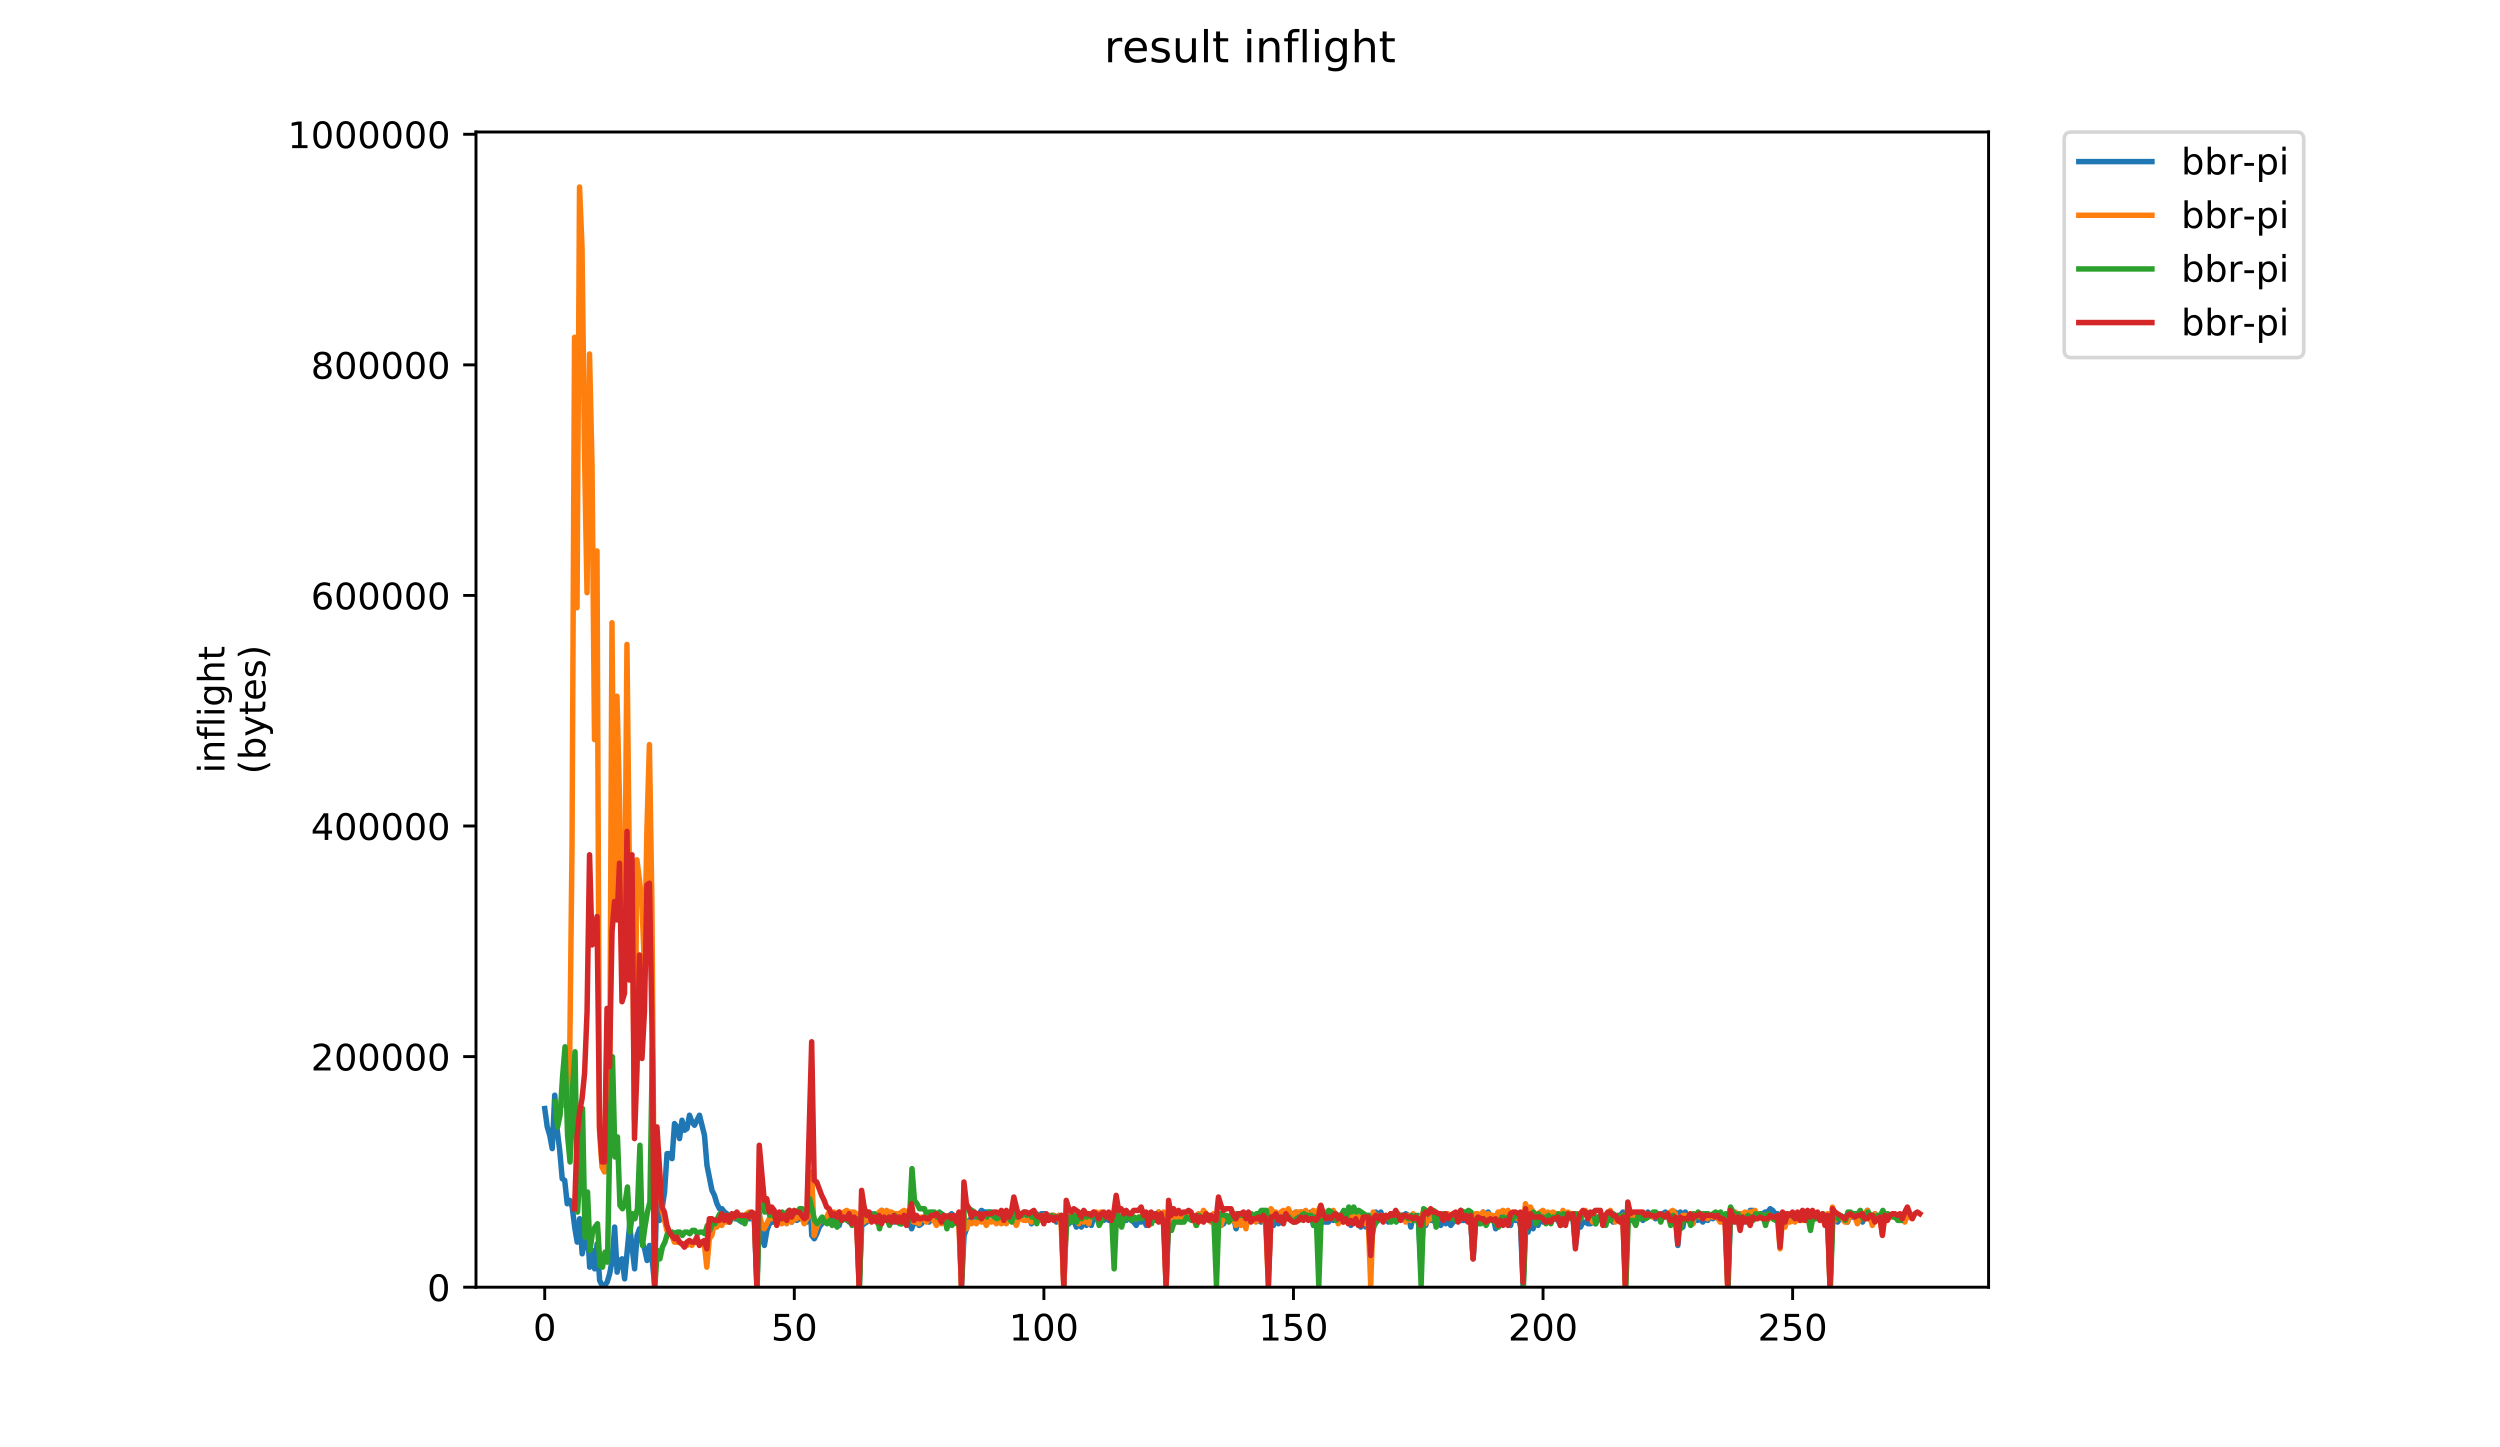 <?xml version="1.0" encoding="utf-8" standalone="no"?>
<!DOCTYPE svg PUBLIC "-//W3C//DTD SVG 1.1//EN"
  "http://www.w3.org/Graphics/SVG/1.1/DTD/svg11.dtd">
<!-- Created with matplotlib (https://matplotlib.org/) -->
<svg height="396pt" version="1.1" viewBox="0 0 684 396" width="684pt" xmlns="http://www.w3.org/2000/svg" xmlns:xlink="http://www.w3.org/1999/xlink">
 <defs>
  <style type="text/css">
*{stroke-linecap:butt;stroke-linejoin:round;}
  </style>
 </defs>
 <g id="figure_1">
  <g id="patch_1">
   <path d="M 0 396 
L 684 396 
L 684 0 
L 0 0 
z
" style="fill:#ffffff;"/>
  </g>
  <g id="axes_1">
   <g id="patch_2">
    <path d="M 130.23 352.174 
L 544.074 352.174 
L 544.074 36.121 
L 130.23 36.121 
z
" style="fill:#ffffff;"/>
   </g>
   <g id="matplotlib.axis_1">
    <g id="xtick_1">
     <g id="line2d_1">
      <defs>
       <path d="M 0 0 
L 0 3.5 
" id="m706a7cd902" style="stroke:#000000;stroke-width:0.8;"/>
      </defs>
      <g>
       <use style="stroke:#000000;stroke-width:0.8;" x="149.036" xlink:href="#m706a7cd902" y="352.174"/>
      </g>
     </g>
     <g id="text_1">
      <!-- 0 -->
      <defs>
       <path d="M 31.781 66.406 
Q 24.172 66.406 20.328 58.906 
Q 16.5 51.422 16.5 36.375 
Q 16.5 21.391 20.328 13.891 
Q 24.172 6.391 31.781 6.391 
Q 39.453 6.391 43.281 13.891 
Q 47.125 21.391 47.125 36.375 
Q 47.125 51.422 43.281 58.906 
Q 39.453 66.406 31.781 66.406 
z
M 31.781 74.219 
Q 44.047 74.219 50.516 64.516 
Q 56.984 54.828 56.984 36.375 
Q 56.984 17.969 50.516 8.266 
Q 44.047 -1.422 31.781 -1.422 
Q 19.531 -1.422 13.062 8.266 
Q 6.594 17.969 6.594 36.375 
Q 6.594 54.828 13.062 64.516 
Q 19.531 74.219 31.781 74.219 
z
" id="DejaVuSans-48"/>
      </defs>
      <g transform="translate(145.855 366.773)scale(0.1 -0.1)">
       <use xlink:href="#DejaVuSans-48"/>
      </g>
     </g>
    </g>
    <g id="xtick_2">
     <g id="line2d_2">
      <g>
       <use style="stroke:#000000;stroke-width:0.8;" x="217.321" xlink:href="#m706a7cd902" y="352.174"/>
      </g>
     </g>
     <g id="text_2">
      <!-- 50 -->
      <defs>
       <path d="M 10.797 72.906 
L 49.516 72.906 
L 49.516 64.594 
L 19.828 64.594 
L 19.828 46.734 
Q 21.969 47.469 24.109 47.828 
Q 26.266 48.188 28.422 48.188 
Q 40.625 48.188 47.75 41.5 
Q 54.891 34.812 54.891 23.391 
Q 54.891 11.625 47.562 5.094 
Q 40.234 -1.422 26.906 -1.422 
Q 22.312 -1.422 17.547 -0.641 
Q 12.797 0.141 7.719 1.703 
L 7.719 11.625 
Q 12.109 9.234 16.797 8.062 
Q 21.484 6.891 26.703 6.891 
Q 35.156 6.891 40.078 11.328 
Q 45.016 15.766 45.016 23.391 
Q 45.016 31 40.078 35.438 
Q 35.156 39.891 26.703 39.891 
Q 22.75 39.891 18.812 39.016 
Q 14.891 38.141 10.797 36.281 
z
" id="DejaVuSans-53"/>
      </defs>
      <g transform="translate(210.959 366.773)scale(0.1 -0.1)">
       <use xlink:href="#DejaVuSans-53"/>
       <use x="63.623" xlink:href="#DejaVuSans-48"/>
      </g>
     </g>
    </g>
    <g id="xtick_3">
     <g id="line2d_3">
      <g>
       <use style="stroke:#000000;stroke-width:0.8;" x="285.607" xlink:href="#m706a7cd902" y="352.174"/>
      </g>
     </g>
     <g id="text_3">
      <!-- 100 -->
      <defs>
       <path d="M 12.406 8.297 
L 28.516 8.297 
L 28.516 63.922 
L 10.984 60.406 
L 10.984 69.391 
L 28.422 72.906 
L 38.281 72.906 
L 38.281 8.297 
L 54.391 8.297 
L 54.391 0 
L 12.406 0 
z
" id="DejaVuSans-49"/>
      </defs>
      <g transform="translate(276.063 366.773)scale(0.1 -0.1)">
       <use xlink:href="#DejaVuSans-49"/>
       <use x="63.623" xlink:href="#DejaVuSans-48"/>
       <use x="127.246" xlink:href="#DejaVuSans-48"/>
      </g>
     </g>
    </g>
    <g id="xtick_4">
     <g id="line2d_4">
      <g>
       <use style="stroke:#000000;stroke-width:0.8;" x="353.892" xlink:href="#m706a7cd902" y="352.174"/>
      </g>
     </g>
     <g id="text_4">
      <!-- 150 -->
      <g transform="translate(344.348 366.773)scale(0.1 -0.1)">
       <use xlink:href="#DejaVuSans-49"/>
       <use x="63.623" xlink:href="#DejaVuSans-53"/>
       <use x="127.246" xlink:href="#DejaVuSans-48"/>
      </g>
     </g>
    </g>
    <g id="xtick_5">
     <g id="line2d_5">
      <g>
       <use style="stroke:#000000;stroke-width:0.8;" x="422.178" xlink:href="#m706a7cd902" y="352.174"/>
      </g>
     </g>
     <g id="text_5">
      <!-- 200 -->
      <defs>
       <path d="M 19.188 8.297 
L 53.609 8.297 
L 53.609 0 
L 7.328 0 
L 7.328 8.297 
Q 12.938 14.109 22.625 23.891 
Q 32.328 33.688 34.812 36.531 
Q 39.547 41.844 41.422 45.531 
Q 43.312 49.219 43.312 52.781 
Q 43.312 58.594 39.234 62.25 
Q 35.156 65.922 28.609 65.922 
Q 23.969 65.922 18.812 64.312 
Q 13.672 62.703 7.812 59.422 
L 7.812 69.391 
Q 13.766 71.781 18.938 73 
Q 24.125 74.219 28.422 74.219 
Q 39.75 74.219 46.484 68.547 
Q 53.219 62.891 53.219 53.422 
Q 53.219 48.922 51.531 44.891 
Q 49.859 40.875 45.406 35.406 
Q 44.188 33.984 37.641 27.219 
Q 31.109 20.453 19.188 8.297 
z
" id="DejaVuSans-50"/>
      </defs>
      <g transform="translate(412.634 366.773)scale(0.1 -0.1)">
       <use xlink:href="#DejaVuSans-50"/>
       <use x="63.623" xlink:href="#DejaVuSans-48"/>
       <use x="127.246" xlink:href="#DejaVuSans-48"/>
      </g>
     </g>
    </g>
    <g id="xtick_6">
     <g id="line2d_6">
      <g>
       <use style="stroke:#000000;stroke-width:0.8;" x="490.463" xlink:href="#m706a7cd902" y="352.174"/>
      </g>
     </g>
     <g id="text_6">
      <!-- 250 -->
      <g transform="translate(480.919 366.773)scale(0.1 -0.1)">
       <use xlink:href="#DejaVuSans-50"/>
       <use x="63.623" xlink:href="#DejaVuSans-53"/>
       <use x="127.246" xlink:href="#DejaVuSans-48"/>
      </g>
     </g>
    </g>
   </g>
   <g id="matplotlib.axis_2">
    <g id="ytick_1">
     <g id="line2d_7">
      <defs>
       <path d="M 0 0 
L -3.5 0 
" id="m1f463865e5" style="stroke:#000000;stroke-width:0.8;"/>
      </defs>
      <g>
       <use style="stroke:#000000;stroke-width:0.8;" x="130.23" xlink:href="#m1f463865e5" y="352.174"/>
      </g>
     </g>
     <g id="text_7">
      <!-- 0 -->
      <g transform="translate(116.868 355.973)scale(0.1 -0.1)">
       <use xlink:href="#DejaVuSans-48"/>
      </g>
     </g>
    </g>
    <g id="ytick_2">
     <g id="line2d_8">
      <g>
       <use style="stroke:#000000;stroke-width:0.8;" x="130.23" xlink:href="#m1f463865e5" y="289.086"/>
      </g>
     </g>
     <g id="text_8">
      <!-- 200000 -->
      <g transform="translate(85.055 292.885)scale(0.1 -0.1)">
       <use xlink:href="#DejaVuSans-50"/>
       <use x="63.623" xlink:href="#DejaVuSans-48"/>
       <use x="127.246" xlink:href="#DejaVuSans-48"/>
       <use x="190.869" xlink:href="#DejaVuSans-48"/>
       <use x="254.492" xlink:href="#DejaVuSans-48"/>
       <use x="318.115" xlink:href="#DejaVuSans-48"/>
      </g>
     </g>
    </g>
    <g id="ytick_3">
     <g id="line2d_9">
      <g>
       <use style="stroke:#000000;stroke-width:0.8;" x="130.23" xlink:href="#m1f463865e5" y="225.998"/>
      </g>
     </g>
     <g id="text_9">
      <!-- 400000 -->
      <defs>
       <path d="M 37.797 64.312 
L 12.891 25.391 
L 37.797 25.391 
z
M 35.203 72.906 
L 47.609 72.906 
L 47.609 25.391 
L 58.016 25.391 
L 58.016 17.188 
L 47.609 17.188 
L 47.609 0 
L 37.797 0 
L 37.797 17.188 
L 4.891 17.188 
L 4.891 26.703 
z
" id="DejaVuSans-52"/>
      </defs>
      <g transform="translate(85.055 229.797)scale(0.1 -0.1)">
       <use xlink:href="#DejaVuSans-52"/>
       <use x="63.623" xlink:href="#DejaVuSans-48"/>
       <use x="127.246" xlink:href="#DejaVuSans-48"/>
       <use x="190.869" xlink:href="#DejaVuSans-48"/>
       <use x="254.492" xlink:href="#DejaVuSans-48"/>
       <use x="318.115" xlink:href="#DejaVuSans-48"/>
      </g>
     </g>
    </g>
    <g id="ytick_4">
     <g id="line2d_10">
      <g>
       <use style="stroke:#000000;stroke-width:0.8;" x="130.23" xlink:href="#m1f463865e5" y="162.91"/>
      </g>
     </g>
     <g id="text_10">
      <!-- 600000 -->
      <defs>
       <path d="M 33.016 40.375 
Q 26.375 40.375 22.484 35.828 
Q 18.609 31.297 18.609 23.391 
Q 18.609 15.531 22.484 10.953 
Q 26.375 6.391 33.016 6.391 
Q 39.656 6.391 43.531 10.953 
Q 47.406 15.531 47.406 23.391 
Q 47.406 31.297 43.531 35.828 
Q 39.656 40.375 33.016 40.375 
z
M 52.594 71.297 
L 52.594 62.312 
Q 48.875 64.062 45.094 64.984 
Q 41.312 65.922 37.594 65.922 
Q 27.828 65.922 22.672 59.328 
Q 17.531 52.734 16.797 39.406 
Q 19.672 43.656 24.016 45.922 
Q 28.375 48.188 33.594 48.188 
Q 44.578 48.188 50.953 41.516 
Q 57.328 34.859 57.328 23.391 
Q 57.328 12.156 50.688 5.359 
Q 44.047 -1.422 33.016 -1.422 
Q 20.359 -1.422 13.672 8.266 
Q 6.984 17.969 6.984 36.375 
Q 6.984 53.656 15.188 63.938 
Q 23.391 74.219 37.203 74.219 
Q 40.922 74.219 44.703 73.484 
Q 48.484 72.75 52.594 71.297 
z
" id="DejaVuSans-54"/>
      </defs>
      <g transform="translate(85.055 166.709)scale(0.1 -0.1)">
       <use xlink:href="#DejaVuSans-54"/>
       <use x="63.623" xlink:href="#DejaVuSans-48"/>
       <use x="127.246" xlink:href="#DejaVuSans-48"/>
       <use x="190.869" xlink:href="#DejaVuSans-48"/>
       <use x="254.492" xlink:href="#DejaVuSans-48"/>
       <use x="318.115" xlink:href="#DejaVuSans-48"/>
      </g>
     </g>
    </g>
    <g id="ytick_5">
     <g id="line2d_11">
      <g>
       <use style="stroke:#000000;stroke-width:0.8;" x="130.23" xlink:href="#m1f463865e5" y="99.822"/>
      </g>
     </g>
     <g id="text_11">
      <!-- 800000 -->
      <defs>
       <path d="M 31.781 34.625 
Q 24.75 34.625 20.719 30.859 
Q 16.703 27.094 16.703 20.516 
Q 16.703 13.922 20.719 10.156 
Q 24.75 6.391 31.781 6.391 
Q 38.812 6.391 42.859 10.172 
Q 46.922 13.969 46.922 20.516 
Q 46.922 27.094 42.891 30.859 
Q 38.875 34.625 31.781 34.625 
z
M 21.922 38.812 
Q 15.578 40.375 12.031 44.719 
Q 8.5 49.078 8.5 55.328 
Q 8.5 64.062 14.719 69.141 
Q 20.953 74.219 31.781 74.219 
Q 42.672 74.219 48.875 69.141 
Q 55.078 64.062 55.078 55.328 
Q 55.078 49.078 51.531 44.719 
Q 48 40.375 41.703 38.812 
Q 48.828 37.156 52.797 32.312 
Q 56.781 27.484 56.781 20.516 
Q 56.781 9.906 50.312 4.234 
Q 43.844 -1.422 31.781 -1.422 
Q 19.734 -1.422 13.25 4.234 
Q 6.781 9.906 6.781 20.516 
Q 6.781 27.484 10.781 32.312 
Q 14.797 37.156 21.922 38.812 
z
M 18.312 54.391 
Q 18.312 48.734 21.844 45.562 
Q 25.391 42.391 31.781 42.391 
Q 38.141 42.391 41.719 45.562 
Q 45.312 48.734 45.312 54.391 
Q 45.312 60.062 41.719 63.234 
Q 38.141 66.406 31.781 66.406 
Q 25.391 66.406 21.844 63.234 
Q 18.312 60.062 18.312 54.391 
z
" id="DejaVuSans-56"/>
      </defs>
      <g transform="translate(85.055 103.621)scale(0.1 -0.1)">
       <use xlink:href="#DejaVuSans-56"/>
       <use x="63.623" xlink:href="#DejaVuSans-48"/>
       <use x="127.246" xlink:href="#DejaVuSans-48"/>
       <use x="190.869" xlink:href="#DejaVuSans-48"/>
       <use x="254.492" xlink:href="#DejaVuSans-48"/>
       <use x="318.115" xlink:href="#DejaVuSans-48"/>
      </g>
     </g>
    </g>
    <g id="ytick_6">
     <g id="line2d_12">
      <g>
       <use style="stroke:#000000;stroke-width:0.8;" x="130.23" xlink:href="#m1f463865e5" y="36.734"/>
      </g>
     </g>
     <g id="text_12">
      <!-- 1000000 -->
      <g transform="translate(78.693 40.533)scale(0.1 -0.1)">
       <use xlink:href="#DejaVuSans-49"/>
       <use x="63.623" xlink:href="#DejaVuSans-48"/>
       <use x="127.246" xlink:href="#DejaVuSans-48"/>
       <use x="190.869" xlink:href="#DejaVuSans-48"/>
       <use x="254.492" xlink:href="#DejaVuSans-48"/>
       <use x="318.115" xlink:href="#DejaVuSans-48"/>
       <use x="381.738" xlink:href="#DejaVuSans-48"/>
      </g>
     </g>
    </g>
    <g id="text_13">
     <!-- inflight -->
     <defs>
      <path d="M 9.422 54.688 
L 18.406 54.688 
L 18.406 0 
L 9.422 0 
z
M 9.422 75.984 
L 18.406 75.984 
L 18.406 64.594 
L 9.422 64.594 
z
" id="DejaVuSans-105"/>
      <path d="M 54.891 33.016 
L 54.891 0 
L 45.906 0 
L 45.906 32.719 
Q 45.906 40.484 42.875 44.328 
Q 39.844 48.188 33.797 48.188 
Q 26.516 48.188 22.312 43.547 
Q 18.109 38.922 18.109 30.906 
L 18.109 0 
L 9.078 0 
L 9.078 54.688 
L 18.109 54.688 
L 18.109 46.188 
Q 21.344 51.125 25.703 53.562 
Q 30.078 56 35.797 56 
Q 45.219 56 50.047 50.172 
Q 54.891 44.344 54.891 33.016 
z
" id="DejaVuSans-110"/>
      <path d="M 37.109 75.984 
L 37.109 68.5 
L 28.516 68.5 
Q 23.688 68.5 21.797 66.547 
Q 19.922 64.594 19.922 59.516 
L 19.922 54.688 
L 34.719 54.688 
L 34.719 47.703 
L 19.922 47.703 
L 19.922 0 
L 10.891 0 
L 10.891 47.703 
L 2.297 47.703 
L 2.297 54.688 
L 10.891 54.688 
L 10.891 58.5 
Q 10.891 67.625 15.141 71.797 
Q 19.391 75.984 28.609 75.984 
z
" id="DejaVuSans-102"/>
      <path d="M 9.422 75.984 
L 18.406 75.984 
L 18.406 0 
L 9.422 0 
z
" id="DejaVuSans-108"/>
      <path d="M 45.406 27.984 
Q 45.406 37.75 41.375 43.109 
Q 37.359 48.484 30.078 48.484 
Q 22.859 48.484 18.828 43.109 
Q 14.797 37.75 14.797 27.984 
Q 14.797 18.266 18.828 12.891 
Q 22.859 7.516 30.078 7.516 
Q 37.359 7.516 41.375 12.891 
Q 45.406 18.266 45.406 27.984 
z
M 54.391 6.781 
Q 54.391 -7.172 48.188 -13.984 
Q 42 -20.797 29.203 -20.797 
Q 24.469 -20.797 20.266 -20.094 
Q 16.062 -19.391 12.109 -17.922 
L 12.109 -9.188 
Q 16.062 -11.328 19.922 -12.344 
Q 23.781 -13.375 27.781 -13.375 
Q 36.625 -13.375 41.016 -8.766 
Q 45.406 -4.156 45.406 5.172 
L 45.406 9.625 
Q 42.625 4.781 38.281 2.391 
Q 33.938 0 27.875 0 
Q 17.828 0 11.672 7.656 
Q 5.516 15.328 5.516 27.984 
Q 5.516 40.672 11.672 48.328 
Q 17.828 56 27.875 56 
Q 33.938 56 38.281 53.609 
Q 42.625 51.219 45.406 46.391 
L 45.406 54.688 
L 54.391 54.688 
z
" id="DejaVuSans-103"/>
      <path d="M 54.891 33.016 
L 54.891 0 
L 45.906 0 
L 45.906 32.719 
Q 45.906 40.484 42.875 44.328 
Q 39.844 48.188 33.797 48.188 
Q 26.516 48.188 22.312 43.547 
Q 18.109 38.922 18.109 30.906 
L 18.109 0 
L 9.078 0 
L 9.078 75.984 
L 18.109 75.984 
L 18.109 46.188 
Q 21.344 51.125 25.703 53.562 
Q 30.078 56 35.797 56 
Q 45.219 56 50.047 50.172 
Q 54.891 44.344 54.891 33.016 
z
" id="DejaVuSans-104"/>
      <path d="M 18.312 70.219 
L 18.312 54.688 
L 36.812 54.688 
L 36.812 47.703 
L 18.312 47.703 
L 18.312 18.016 
Q 18.312 11.328 20.141 9.422 
Q 21.969 7.516 27.594 7.516 
L 36.812 7.516 
L 36.812 0 
L 27.594 0 
Q 17.188 0 13.234 3.875 
Q 9.281 7.766 9.281 18.016 
L 9.281 47.703 
L 2.688 47.703 
L 2.688 54.688 
L 9.281 54.688 
L 9.281 70.219 
z
" id="DejaVuSans-116"/>
     </defs>
     <g transform="translate(61.415 211.547)rotate(-90)scale(0.1 -0.1)">
      <use xlink:href="#DejaVuSans-105"/>
      <use x="27.783" xlink:href="#DejaVuSans-110"/>
      <use x="91.162" xlink:href="#DejaVuSans-102"/>
      <use x="126.367" xlink:href="#DejaVuSans-108"/>
      <use x="154.15" xlink:href="#DejaVuSans-105"/>
      <use x="181.934" xlink:href="#DejaVuSans-103"/>
      <use x="245.41" xlink:href="#DejaVuSans-104"/>
      <use x="308.789" xlink:href="#DejaVuSans-116"/>
     </g>
     <!-- (bytes) -->
     <defs>
      <path d="M 31 75.875 
Q 24.469 64.656 21.281 53.656 
Q 18.109 42.672 18.109 31.391 
Q 18.109 20.125 21.312 9.062 
Q 24.516 -2 31 -13.188 
L 23.188 -13.188 
Q 15.875 -1.703 12.234 9.375 
Q 8.594 20.453 8.594 31.391 
Q 8.594 42.281 12.203 53.312 
Q 15.828 64.359 23.188 75.875 
z
" id="DejaVuSans-40"/>
      <path d="M 48.688 27.297 
Q 48.688 37.203 44.609 42.844 
Q 40.531 48.484 33.406 48.484 
Q 26.266 48.484 22.188 42.844 
Q 18.109 37.203 18.109 27.297 
Q 18.109 17.391 22.188 11.75 
Q 26.266 6.109 33.406 6.109 
Q 40.531 6.109 44.609 11.75 
Q 48.688 17.391 48.688 27.297 
z
M 18.109 46.391 
Q 20.953 51.266 25.266 53.625 
Q 29.594 56 35.594 56 
Q 45.562 56 51.781 48.094 
Q 58.016 40.188 58.016 27.297 
Q 58.016 14.406 51.781 6.484 
Q 45.562 -1.422 35.594 -1.422 
Q 29.594 -1.422 25.266 0.953 
Q 20.953 3.328 18.109 8.203 
L 18.109 0 
L 9.078 0 
L 9.078 75.984 
L 18.109 75.984 
z
" id="DejaVuSans-98"/>
      <path d="M 32.172 -5.078 
Q 28.375 -14.844 24.75 -17.812 
Q 21.141 -20.797 15.094 -20.797 
L 7.906 -20.797 
L 7.906 -13.281 
L 13.188 -13.281 
Q 16.891 -13.281 18.938 -11.516 
Q 21 -9.766 23.484 -3.219 
L 25.094 0.875 
L 2.984 54.688 
L 12.5 54.688 
L 29.594 11.922 
L 46.688 54.688 
L 56.203 54.688 
z
" id="DejaVuSans-121"/>
      <path d="M 56.203 29.594 
L 56.203 25.203 
L 14.891 25.203 
Q 15.484 15.922 20.484 11.062 
Q 25.484 6.203 34.422 6.203 
Q 39.594 6.203 44.453 7.469 
Q 49.312 8.734 54.109 11.281 
L 54.109 2.781 
Q 49.266 0.734 44.188 -0.344 
Q 39.109 -1.422 33.891 -1.422 
Q 20.797 -1.422 13.156 6.188 
Q 5.516 13.812 5.516 26.812 
Q 5.516 40.234 12.766 48.109 
Q 20.016 56 32.328 56 
Q 43.359 56 49.781 48.891 
Q 56.203 41.797 56.203 29.594 
z
M 47.219 32.234 
Q 47.125 39.594 43.094 43.984 
Q 39.062 48.391 32.422 48.391 
Q 24.906 48.391 20.391 44.141 
Q 15.875 39.891 15.188 32.172 
z
" id="DejaVuSans-101"/>
      <path d="M 44.281 53.078 
L 44.281 44.578 
Q 40.484 46.531 36.375 47.5 
Q 32.281 48.484 27.875 48.484 
Q 21.188 48.484 17.844 46.438 
Q 14.5 44.391 14.5 40.281 
Q 14.5 37.156 16.891 35.375 
Q 19.281 33.594 26.516 31.984 
L 29.594 31.297 
Q 39.156 29.25 43.188 25.516 
Q 47.219 21.781 47.219 15.094 
Q 47.219 7.469 41.188 3.016 
Q 35.156 -1.422 24.609 -1.422 
Q 20.219 -1.422 15.453 -0.562 
Q 10.688 0.297 5.422 2 
L 5.422 11.281 
Q 10.406 8.688 15.234 7.391 
Q 20.062 6.109 24.812 6.109 
Q 31.156 6.109 34.562 8.281 
Q 37.984 10.453 37.984 14.406 
Q 37.984 18.062 35.516 20.016 
Q 33.062 21.969 24.703 23.781 
L 21.578 24.516 
Q 13.234 26.266 9.516 29.906 
Q 5.812 33.547 5.812 39.891 
Q 5.812 47.609 11.281 51.797 
Q 16.75 56 26.812 56 
Q 31.781 56 36.172 55.266 
Q 40.578 54.547 44.281 53.078 
z
" id="DejaVuSans-115"/>
      <path d="M 8.016 75.875 
L 15.828 75.875 
Q 23.141 64.359 26.781 53.312 
Q 30.422 42.281 30.422 31.391 
Q 30.422 20.453 26.781 9.375 
Q 23.141 -1.703 15.828 -13.188 
L 8.016 -13.188 
Q 14.5 -2 17.703 9.062 
Q 20.906 20.125 20.906 31.391 
Q 20.906 42.672 17.703 53.656 
Q 14.5 64.656 8.016 75.875 
z
" id="DejaVuSans-41"/>
     </defs>
     <g transform="translate(72.613 211.824)rotate(-90)scale(0.1 -0.1)">
      <use xlink:href="#DejaVuSans-40"/>
      <use x="39.014" xlink:href="#DejaVuSans-98"/>
      <use x="102.49" xlink:href="#DejaVuSans-121"/>
      <use x="161.67" xlink:href="#DejaVuSans-116"/>
      <use x="200.879" xlink:href="#DejaVuSans-101"/>
      <use x="262.402" xlink:href="#DejaVuSans-115"/>
      <use x="314.502" xlink:href="#DejaVuSans-41"/>
     </g>
    </g>
   </g>
   <g id="line2d_13">
    <path clip-path="url(#p0f6bbff410)" d="M 149.041 303.301 
L 149.724 308.325 
L 150.407 310.609 
L 151.09 314.263 
L 151.773 299.647 
L 152.456 309.239 
L 153.138 314.72 
L 153.821 322.485 
L 154.504 322.942 
L 155.187 329.336 
L 155.87 328.423 
L 156.553 330.25 
L 157.235 335.731 
L 157.918 339.842 
L 158.601 333.447 
L 159.284 343.039 
L 159.967 339.842 
L 160.65 334.817 
L 161.333 346.693 
L 162.015 342.126 
L 162.698 347.15 
L 163.381 340.298 
L 164.064 350.347 
L 164.747 351.717 
L 165.43 351.717 
L 166.113 350.804 
L 166.795 348.52 
L 167.478 344.866 
L 168.161 335.731 
L 168.844 348.063 
L 169.527 344.866 
L 170.21 344.409 
L 170.893 349.89 
L 172.258 335.274 
L 173.624 347.15 
L 174.307 338.015 
L 174.99 336.188 
L 175.673 339.842 
L 176.355 341.669 
L 177.038 344.866 
L 177.721 340.755 
L 178.404 344.409 
L 179.087 351.261 
L 179.77 321.571 
L 180.453 333.904 
L 181.135 330.707 
L 181.818 326.139 
L 182.501 315.634 
L 183.184 315.634 
L 183.867 317.004 
L 184.55 307.412 
L 185.233 308.325 
L 185.915 311.523 
L 186.598 306.498 
L 187.281 309.239 
L 187.964 308.782 
L 188.647 305.128 
L 189.33 306.955 
L 190.013 307.869 
L 191.378 305.128 
L 192.744 310.609 
L 193.427 318.831 
L 194.793 325.682 
L 195.475 327.053 
L 196.158 329.336 
L 196.841 330.707 
L 197.524 330.707 
L 198.207 331.62 
L 200.938 333.447 
L 201.621 333.447 
L 202.987 334.361 
L 203.67 333.447 
L 204.352 332.99 
L 205.035 333.447 
L 206.401 333.447 
L 207.084 351.717 
L 207.767 332.077 
L 208.45 338.015 
L 209.132 340.755 
L 209.815 336.644 
L 210.498 334.817 
L 211.181 334.361 
L 212.547 334.361 
L 213.23 333.447 
L 214.595 333.447 
L 215.278 333.904 
L 215.961 333.447 
L 216.644 334.361 
L 217.327 332.99 
L 218.01 333.904 
L 218.692 333.447 
L 220.058 333.447 
L 220.741 334.361 
L 221.424 325.682 
L 222.107 338.015 
L 222.79 338.928 
L 223.472 337.558 
L 224.155 335.731 
L 225.521 333.904 
L 226.887 332.99 
L 227.57 333.447 
L 228.252 332.534 
L 228.935 333.447 
L 229.618 335.274 
L 230.301 332.534 
L 231.667 333.447 
L 232.35 334.361 
L 233.032 332.99 
L 234.398 332.99 
L 235.081 351.717 
L 235.764 335.274 
L 237.13 334.361 
L 237.812 332.99 
L 238.495 332.077 
L 239.178 332.534 
L 240.544 332.534 
L 241.227 331.163 
L 242.592 332.99 
L 243.275 332.99 
L 243.958 332.534 
L 244.641 334.361 
L 245.324 332.534 
L 246.007 334.361 
L 246.689 334.817 
L 247.372 334.361 
L 248.055 332.534 
L 249.421 336.188 
L 250.104 334.361 
L 250.787 334.361 
L 251.469 335.274 
L 252.152 334.817 
L 252.835 333.447 
L 254.201 334.361 
L 254.884 332.99 
L 255.567 332.99 
L 256.249 332.077 
L 256.932 332.99 
L 257.615 332.077 
L 258.298 332.99 
L 258.981 333.447 
L 259.664 334.361 
L 260.347 332.077 
L 261.029 333.904 
L 261.712 332.99 
L 262.395 333.904 
L 263.078 351.717 
L 263.761 338.015 
L 264.444 336.188 
L 265.127 333.904 
L 267.858 332.077 
L 268.541 331.163 
L 269.224 331.62 
L 271.272 331.62 
L 271.955 332.534 
L 272.638 332.534 
L 273.321 333.447 
L 274.004 332.99 
L 274.687 333.447 
L 275.369 332.077 
L 276.052 333.447 
L 276.735 332.99 
L 277.418 329.793 
L 278.101 332.534 
L 278.784 332.99 
L 280.149 332.077 
L 280.832 332.534 
L 281.515 332.534 
L 282.198 334.817 
L 282.881 332.534 
L 283.564 332.077 
L 284.246 332.534 
L 284.929 332.077 
L 285.612 332.077 
L 286.295 333.904 
L 286.978 332.534 
L 287.661 332.99 
L 288.344 332.534 
L 289.026 334.361 
L 289.709 332.534 
L 290.392 333.904 
L 291.075 351.717 
L 291.758 334.361 
L 292.441 334.817 
L 293.124 333.904 
L 293.806 333.904 
L 294.489 335.731 
L 295.172 334.361 
L 295.855 335.731 
L 296.538 333.447 
L 297.221 335.274 
L 297.904 333.447 
L 298.586 335.274 
L 299.269 332.99 
L 299.952 332.99 
L 300.635 334.361 
L 301.318 333.904 
L 302.001 333.904 
L 302.684 332.99 
L 303.366 333.904 
L 304.049 333.447 
L 305.415 333.447 
L 306.098 334.361 
L 306.781 332.99 
L 307.464 333.904 
L 308.146 333.904 
L 308.829 332.99 
L 309.512 333.904 
L 310.195 334.361 
L 310.878 335.274 
L 311.561 333.904 
L 312.244 334.361 
L 312.926 333.447 
L 313.609 335.274 
L 314.292 333.904 
L 314.975 333.447 
L 315.658 332.077 
L 316.341 333.904 
L 317.024 331.62 
L 317.706 332.99 
L 318.389 332.534 
L 319.072 351.717 
L 319.755 333.447 
L 320.438 332.99 
L 321.121 332.99 
L 321.804 332.077 
L 322.486 332.077 
L 323.852 332.99 
L 324.535 332.99 
L 325.218 332.534 
L 325.901 332.99 
L 327.949 332.99 
L 328.632 332.534 
L 329.315 333.447 
L 329.998 332.077 
L 330.681 332.99 
L 331.363 332.534 
L 332.046 332.534 
L 332.729 332.077 
L 333.412 332.99 
L 334.095 335.274 
L 334.778 334.817 
L 335.461 333.447 
L 336.143 333.447 
L 336.826 333.904 
L 337.509 332.99 
L 338.192 336.188 
L 338.875 332.99 
L 340.241 332.99 
L 340.923 333.447 
L 341.606 332.99 
L 342.289 333.904 
L 343.655 332.99 
L 344.338 333.904 
L 345.021 334.361 
L 345.703 333.447 
L 346.386 334.817 
L 347.069 347.607 
L 347.752 333.447 
L 348.435 335.274 
L 349.118 332.99 
L 349.801 334.817 
L 350.483 332.534 
L 351.166 333.447 
L 352.532 331.62 
L 353.215 332.077 
L 353.898 332.077 
L 354.581 331.62 
L 355.263 332.99 
L 355.946 331.62 
L 356.629 332.534 
L 357.312 331.62 
L 357.995 332.99 
L 358.678 331.62 
L 359.361 335.274 
L 360.043 332.077 
L 360.726 332.99 
L 361.409 333.447 
L 362.092 334.361 
L 363.458 334.361 
L 364.141 333.447 
L 364.823 333.904 
L 365.506 333.447 
L 366.189 332.534 
L 366.872 332.534 
L 367.555 332.99 
L 368.238 333.904 
L 368.92 333.447 
L 369.603 335.274 
L 370.286 332.99 
L 370.969 332.534 
L 371.652 332.534 
L 372.335 335.731 
L 373.018 332.534 
L 373.7 335.731 
L 374.383 332.534 
L 375.066 341.669 
L 375.749 332.077 
L 376.432 331.62 
L 377.115 333.447 
L 377.798 331.62 
L 378.48 333.447 
L 379.163 332.534 
L 379.846 334.361 
L 380.529 332.077 
L 381.212 332.99 
L 381.895 332.534 
L 383.943 332.534 
L 384.626 332.077 
L 385.309 332.534 
L 385.992 335.731 
L 386.675 332.534 
L 387.358 333.904 
L 388.04 332.534 
L 388.723 345.78 
L 389.406 333.904 
L 390.089 335.274 
L 390.772 332.99 
L 391.455 333.904 
L 392.138 333.447 
L 392.82 334.817 
L 393.503 333.447 
L 394.186 335.274 
L 394.869 333.904 
L 395.552 334.817 
L 396.235 333.447 
L 396.918 335.274 
L 397.6 334.361 
L 398.966 333.447 
L 399.649 333.904 
L 401.698 333.904 
L 402.38 334.361 
L 403.063 344.409 
L 403.746 333.904 
L 404.429 332.534 
L 405.112 332.99 
L 405.795 331.62 
L 406.478 332.99 
L 407.16 331.62 
L 407.843 332.99 
L 408.526 332.99 
L 409.209 336.188 
L 409.892 332.077 
L 410.575 333.447 
L 411.257 332.077 
L 411.94 334.361 
L 412.623 332.534 
L 413.306 335.274 
L 413.989 332.077 
L 414.672 333.904 
L 415.355 332.99 
L 416.037 335.731 
L 416.72 351.717 
L 417.403 334.361 
L 418.086 337.101 
L 418.769 332.99 
L 419.452 336.188 
L 420.135 333.447 
L 420.817 335.274 
L 421.5 332.534 
L 422.183 334.361 
L 422.866 333.447 
L 423.549 333.904 
L 424.232 332.077 
L 424.915 333.447 
L 425.597 333.447 
L 426.28 333.904 
L 426.963 335.274 
L 427.646 333.904 
L 428.329 332.99 
L 429.012 333.447 
L 429.695 332.99 
L 430.377 333.447 
L 431.06 340.755 
L 431.743 335.274 
L 432.426 335.731 
L 433.109 334.361 
L 433.792 334.361 
L 434.475 334.817 
L 435.157 334.817 
L 435.84 334.361 
L 436.523 334.817 
L 437.206 332.99 
L 437.889 333.447 
L 438.572 334.361 
L 439.255 333.447 
L 439.937 333.904 
L 440.62 333.447 
L 441.303 334.361 
L 441.986 332.534 
L 442.669 333.447 
L 444.035 331.62 
L 444.717 351.261 
L 445.4 331.62 
L 446.083 332.99 
L 446.766 332.077 
L 447.449 333.904 
L 448.132 332.99 
L 448.814 332.534 
L 449.497 333.904 
L 450.18 332.534 
L 450.863 331.62 
L 451.546 332.534 
L 452.229 332.534 
L 452.912 333.447 
L 455.643 331.62 
L 456.326 332.077 
L 457.009 333.904 
L 457.692 332.99 
L 458.374 331.62 
L 459.057 340.755 
L 459.74 331.62 
L 460.423 335.731 
L 461.106 331.62 
L 461.789 333.447 
L 462.472 332.534 
L 463.154 334.817 
L 463.837 333.447 
L 464.52 333.904 
L 465.203 333.447 
L 465.886 334.361 
L 466.569 333.447 
L 467.252 333.904 
L 467.934 332.534 
L 468.617 333.447 
L 469.3 332.077 
L 469.983 333.447 
L 470.666 332.99 
L 471.349 334.361 
L 472.032 332.99 
L 472.714 351.717 
L 473.397 334.361 
L 474.08 334.361 
L 475.446 332.534 
L 476.129 332.534 
L 476.812 334.361 
L 477.494 332.534 
L 478.177 334.361 
L 478.86 331.163 
L 479.543 331.163 
L 480.226 332.077 
L 480.909 332.077 
L 481.592 332.534 
L 482.957 331.62 
L 483.64 331.62 
L 484.323 330.707 
L 485.006 331.163 
L 485.689 332.077 
L 486.372 332.077 
L 487.054 337.558 
L 487.737 333.447 
L 488.42 334.817 
L 489.103 332.534 
L 493.2 332.534 
L 493.883 332.99 
L 495.249 332.077 
L 495.931 332.534 
L 496.614 333.447 
L 497.297 332.077 
L 497.98 333.447 
L 498.663 332.534 
L 499.346 333.904 
L 500.029 332.534 
L 500.711 351.717 
L 501.394 332.534 
L 502.76 334.361 
L 503.443 333.447 
L 504.126 333.447 
L 504.809 332.99 
L 505.491 334.361 
L 506.174 332.077 
L 506.857 332.99 
L 507.54 332.534 
L 508.223 333.904 
L 508.906 333.447 
L 509.589 334.361 
L 510.271 332.534 
L 510.954 331.163 
L 511.637 332.534 
L 512.32 333.447 
L 513.003 332.077 
L 513.686 332.99 
L 514.369 332.534 
L 515.051 334.817 
L 515.734 332.534 
L 517.1 332.534 
L 517.1 332.534 
" style="fill:none;stroke:#1f77b4;stroke-linecap:square;stroke-width:1.5;"/>
   </g>
   <g id="line2d_14">
    <path clip-path="url(#p0f6bbff410)" d="M 154.462 302.388 
L 155.145 302.844 
L 155.827 293.252 
L 156.51 231.134 
L 157.193 92.279 
L 157.876 166.274 
L 158.559 51.171 
L 159.242 67.614 
L 159.925 124.252 
L 160.607 162.163 
L 161.29 96.847 
L 161.973 126.993 
L 162.656 202.358 
L 163.339 150.744 
L 164.022 309.239 
L 164.705 319.288 
L 165.387 320.658 
L 166.07 284.574 
L 166.753 311.066 
L 167.436 170.385 
L 168.119 251.231 
L 168.802 190.482 
L 169.485 218.344 
L 170.167 263.563 
L 170.85 261.279 
L 171.533 176.323 
L 172.216 239.812 
L 172.899 235.244 
L 173.582 306.498 
L 174.265 235.244 
L 174.947 240.725 
L 175.63 247.12 
L 176.313 264.477 
L 176.996 227.023 
L 177.679 203.728 
L 178.362 247.577 
L 179.045 341.212 
L 179.727 316.09 
L 180.41 322.485 
L 181.093 330.707 
L 182.459 336.644 
L 183.142 337.558 
L 183.824 338.015 
L 184.507 339.842 
L 185.873 339.842 
L 186.556 340.298 
L 187.239 340.298 
L 187.922 340.755 
L 188.604 339.842 
L 189.287 340.755 
L 189.97 339.842 
L 190.653 339.842 
L 191.336 340.298 
L 192.019 339.842 
L 192.702 340.298 
L 193.384 346.693 
L 194.067 338.928 
L 194.75 338.015 
L 195.433 334.817 
L 196.116 335.731 
L 196.799 334.361 
L 197.482 335.274 
L 198.164 333.904 
L 198.847 334.361 
L 199.53 332.534 
L 200.213 333.447 
L 201.579 332.534 
L 202.262 332.534 
L 202.944 333.904 
L 204.31 332.077 
L 204.993 331.62 
L 205.676 332.99 
L 206.359 332.534 
L 207.042 348.977 
L 207.724 332.534 
L 208.407 334.817 
L 209.09 336.188 
L 210.456 333.447 
L 211.139 333.447 
L 211.822 332.99 
L 213.187 332.99 
L 213.87 334.817 
L 214.553 333.904 
L 215.236 334.817 
L 215.919 332.99 
L 216.602 334.361 
L 217.284 333.447 
L 217.967 333.447 
L 218.65 332.534 
L 219.333 332.99 
L 220.016 334.817 
L 220.699 333.447 
L 221.382 332.534 
L 222.064 320.658 
L 222.747 338.015 
L 223.43 335.731 
L 224.113 334.361 
L 224.796 333.447 
L 225.479 333.904 
L 226.161 332.99 
L 226.844 331.62 
L 228.21 331.62 
L 228.893 332.077 
L 229.576 331.62 
L 230.259 332.077 
L 231.624 331.163 
L 232.307 331.62 
L 233.673 331.62 
L 234.356 332.077 
L 235.039 351.717 
L 235.721 332.534 
L 236.404 334.361 
L 237.087 333.447 
L 237.77 333.904 
L 238.453 332.534 
L 239.136 332.534 
L 239.819 332.99 
L 240.501 331.62 
L 241.184 331.163 
L 241.867 333.447 
L 242.55 331.163 
L 243.233 331.62 
L 243.916 331.62 
L 244.599 332.077 
L 245.964 332.077 
L 247.33 331.163 
L 248.013 331.62 
L 248.696 331.163 
L 249.379 333.904 
L 250.061 334.361 
L 250.744 334.361 
L 251.427 334.817 
L 252.11 332.99 
L 252.793 333.447 
L 253.476 334.361 
L 254.159 332.99 
L 255.524 333.904 
L 256.207 335.274 
L 256.89 333.904 
L 257.573 334.817 
L 258.256 333.447 
L 258.939 334.817 
L 259.621 332.99 
L 260.304 333.904 
L 260.987 332.99 
L 261.67 333.447 
L 262.353 335.274 
L 263.036 351.717 
L 263.719 332.534 
L 264.401 336.188 
L 265.084 334.361 
L 265.767 334.817 
L 266.45 334.361 
L 267.133 334.817 
L 267.816 332.99 
L 268.498 334.361 
L 269.181 333.904 
L 269.864 335.274 
L 270.547 333.904 
L 271.23 334.361 
L 271.913 333.904 
L 272.596 334.817 
L 273.278 333.904 
L 273.961 334.817 
L 274.644 334.361 
L 275.327 334.817 
L 276.01 332.534 
L 276.693 333.447 
L 277.376 333.904 
L 278.058 335.274 
L 278.741 333.447 
L 279.424 333.447 
L 280.107 333.904 
L 280.79 333.904 
L 281.473 333.447 
L 282.156 334.361 
L 282.838 332.534 
L 283.521 332.99 
L 284.204 332.534 
L 284.887 333.904 
L 285.57 332.534 
L 286.253 332.99 
L 286.936 332.99 
L 287.618 332.534 
L 288.301 332.534 
L 288.984 333.447 
L 289.667 332.534 
L 290.35 335.274 
L 291.033 351.717 
L 291.716 335.274 
L 292.398 332.99 
L 293.081 332.534 
L 293.764 332.534 
L 294.447 332.99 
L 295.13 334.817 
L 295.813 332.077 
L 296.496 334.361 
L 297.178 332.077 
L 297.861 334.817 
L 298.544 332.077 
L 299.227 331.62 
L 299.91 331.62 
L 300.593 332.077 
L 301.276 331.62 
L 301.958 332.077 
L 302.641 332.077 
L 303.324 332.99 
L 304.007 332.534 
L 304.69 332.99 
L 305.373 332.534 
L 306.056 333.904 
L 307.421 332.99 
L 308.104 332.99 
L 308.787 332.534 
L 309.47 333.447 
L 310.153 332.99 
L 310.835 333.447 
L 311.518 332.99 
L 312.201 332.99 
L 312.884 332.077 
L 313.567 332.077 
L 314.25 332.534 
L 314.933 334.361 
L 315.615 332.534 
L 316.298 332.534 
L 316.981 331.62 
L 317.664 332.99 
L 318.347 331.62 
L 319.03 351.717 
L 319.713 331.62 
L 320.395 334.361 
L 321.078 332.99 
L 321.761 332.99 
L 322.444 332.534 
L 323.127 334.361 
L 323.81 332.534 
L 324.493 333.447 
L 325.175 332.077 
L 325.858 333.447 
L 326.541 332.99 
L 327.224 335.274 
L 327.907 332.077 
L 328.59 332.99 
L 329.273 331.163 
L 329.955 332.077 
L 330.638 332.534 
L 331.321 334.361 
L 332.004 332.077 
L 332.687 333.447 
L 333.37 335.274 
L 334.053 335.274 
L 334.735 332.99 
L 335.418 333.447 
L 336.101 333.447 
L 336.784 333.904 
L 337.467 332.99 
L 338.15 335.274 
L 338.833 332.99 
L 339.515 335.274 
L 340.198 333.447 
L 340.881 336.188 
L 341.564 332.077 
L 342.247 333.447 
L 342.93 332.99 
L 343.613 334.361 
L 344.295 332.99 
L 344.978 333.904 
L 345.661 332.99 
L 346.344 335.274 
L 347.027 351.717 
L 347.71 330.707 
L 348.393 331.62 
L 349.075 331.62 
L 349.758 332.534 
L 350.441 331.62 
L 351.124 331.163 
L 351.807 332.077 
L 352.49 330.707 
L 353.172 332.077 
L 353.855 332.534 
L 354.538 331.62 
L 356.587 331.62 
L 357.27 331.163 
L 357.952 332.534 
L 358.635 332.534 
L 359.318 331.163 
L 360.001 331.62 
L 360.684 331.163 
L 361.367 329.793 
L 362.05 333.447 
L 362.732 331.62 
L 364.098 331.62 
L 364.781 331.163 
L 365.464 332.534 
L 366.147 334.817 
L 366.83 332.99 
L 367.512 334.361 
L 368.195 332.534 
L 368.878 332.534 
L 369.561 332.99 
L 370.244 332.534 
L 371.61 332.534 
L 372.292 333.447 
L 372.975 332.99 
L 373.658 334.817 
L 374.341 333.447 
L 375.024 351.717 
L 375.707 331.62 
L 376.39 332.534 
L 377.072 332.99 
L 377.755 332.534 
L 378.438 333.447 
L 379.121 333.447 
L 379.804 332.99 
L 380.487 332.077 
L 381.17 332.534 
L 381.852 332.077 
L 382.535 332.077 
L 383.218 332.99 
L 383.901 332.99 
L 384.584 334.361 
L 385.267 332.534 
L 385.95 333.904 
L 386.632 332.077 
L 387.315 333.904 
L 387.998 332.99 
L 388.681 332.99 
L 389.364 331.62 
L 390.047 334.817 
L 390.73 333.904 
L 391.412 333.447 
L 392.095 332.077 
L 392.778 331.62 
L 393.461 332.534 
L 394.144 332.99 
L 395.509 332.077 
L 396.192 332.077 
L 396.875 332.99 
L 397.558 332.077 
L 399.607 333.447 
L 400.289 332.077 
L 400.972 332.534 
L 401.655 332.077 
L 402.338 332.534 
L 403.021 344.409 
L 403.704 332.077 
L 404.387 332.077 
L 405.069 332.534 
L 405.752 331.62 
L 406.435 332.534 
L 407.118 332.077 
L 407.801 332.534 
L 408.484 332.534 
L 409.167 333.447 
L 409.849 331.62 
L 410.532 331.62 
L 411.215 331.163 
L 411.898 332.534 
L 412.581 331.163 
L 413.264 332.534 
L 413.947 332.534 
L 415.312 333.447 
L 415.995 332.534 
L 416.678 337.101 
L 417.361 329.336 
L 418.044 331.163 
L 418.727 330.25 
L 419.409 331.62 
L 420.092 332.077 
L 420.775 332.077 
L 422.141 331.163 
L 422.824 332.077 
L 423.507 331.62 
L 424.189 332.077 
L 424.872 331.62 
L 425.555 332.077 
L 426.238 332.077 
L 426.921 335.274 
L 427.604 331.163 
L 428.287 332.077 
L 428.969 331.62 
L 429.652 332.077 
L 430.335 332.077 
L 431.018 339.385 
L 431.701 332.077 
L 432.384 332.077 
L 433.067 332.534 
L 433.749 331.163 
L 434.432 332.99 
L 435.115 332.99 
L 435.798 334.361 
L 436.481 332.99 
L 437.164 333.904 
L 437.846 333.447 
L 438.529 333.447 
L 439.212 332.99 
L 439.895 332.99 
L 440.578 331.163 
L 441.261 332.99 
L 441.944 334.361 
L 442.626 332.534 
L 443.309 334.361 
L 443.992 332.534 
L 444.675 351.717 
L 445.358 329.336 
L 446.041 332.534 
L 446.724 332.99 
L 447.406 332.534 
L 449.455 332.534 
L 450.138 332.077 
L 450.821 332.99 
L 451.504 332.534 
L 452.186 332.99 
L 453.552 332.077 
L 454.918 332.99 
L 457.649 331.163 
L 458.332 332.077 
L 459.015 338.471 
L 459.698 332.99 
L 460.381 332.534 
L 461.064 332.534 
L 461.746 333.447 
L 462.429 332.534 
L 463.112 334.817 
L 463.795 332.077 
L 465.161 332.99 
L 466.526 332.99 
L 467.209 333.447 
L 467.892 332.534 
L 468.575 332.99 
L 469.941 332.99 
L 470.624 334.361 
L 471.306 332.99 
L 471.989 334.361 
L 472.672 351.717 
L 473.355 330.707 
L 474.038 332.077 
L 474.721 331.62 
L 475.404 332.534 
L 476.086 332.077 
L 476.769 332.077 
L 477.452 331.62 
L 478.135 332.077 
L 478.818 331.62 
L 479.501 331.62 
L 480.183 331.163 
L 480.866 332.99 
L 481.549 332.077 
L 482.232 332.534 
L 482.915 332.534 
L 483.598 333.904 
L 484.281 332.534 
L 484.963 333.447 
L 485.646 332.99 
L 486.329 332.99 
L 487.012 341.669 
L 487.695 333.904 
L 488.378 335.731 
L 489.061 333.447 
L 489.743 334.361 
L 490.426 333.904 
L 491.109 334.361 
L 491.792 332.99 
L 492.475 333.904 
L 493.158 333.904 
L 494.523 332.99 
L 495.206 333.904 
L 497.255 332.534 
L 497.938 333.904 
L 498.621 332.534 
L 499.303 332.534 
L 499.986 332.077 
L 500.669 351.717 
L 501.352 330.25 
L 502.035 333.904 
L 502.718 332.99 
L 503.401 332.534 
L 504.766 334.361 
L 505.449 334.361 
L 506.132 332.534 
L 506.815 332.534 
L 507.498 332.99 
L 508.181 334.817 
L 508.863 332.99 
L 509.546 332.99 
L 510.912 331.163 
L 511.595 332.99 
L 512.278 335.274 
L 512.961 332.077 
L 513.643 333.447 
L 514.326 332.99 
L 515.009 337.558 
L 515.692 332.077 
L 516.375 332.99 
L 517.058 332.99 
L 517.74 332.534 
L 519.106 332.534 
L 520.472 333.447 
L 521.155 334.361 
L 521.838 332.534 
L 522.52 332.99 
L 522.52 332.99 
" style="fill:none;stroke:#ff7f0e;stroke-linecap:square;stroke-width:1.5;"/>
   </g>
   <g id="line2d_15">
    <path clip-path="url(#p0f6bbff410)" d="M 151.867 301.474 
L 152.55 308.325 
L 153.233 305.128 
L 153.915 294.623 
L 154.598 286.401 
L 155.281 310.609 
L 155.964 317.917 
L 156.647 297.82 
L 157.33 287.771 
L 158.013 331.62 
L 158.695 321.115 
L 159.378 303.301 
L 160.061 338.471 
L 160.744 326.139 
L 161.427 342.126 
L 162.11 337.101 
L 162.793 335.731 
L 163.475 334.817 
L 164.158 346.236 
L 164.841 346.693 
L 165.524 342.582 
L 166.207 345.323 
L 166.89 308.325 
L 167.573 289.142 
L 168.255 316.547 
L 168.938 311.066 
L 169.621 329.793 
L 170.304 330.707 
L 170.987 329.336 
L 171.67 324.769 
L 172.353 337.101 
L 173.035 332.077 
L 173.718 333.447 
L 174.401 330.707 
L 175.084 313.35 
L 175.767 340.755 
L 176.45 335.731 
L 177.133 331.62 
L 177.815 328.88 
L 178.498 286.858 
L 179.181 351.717 
L 179.864 342.126 
L 180.547 344.409 
L 181.23 341.212 
L 181.913 339.842 
L 182.595 337.558 
L 183.278 337.558 
L 183.961 337.101 
L 184.644 337.558 
L 185.327 337.101 
L 186.01 337.101 
L 186.692 338.015 
L 187.375 337.101 
L 188.058 337.101 
L 188.741 337.558 
L 189.424 336.644 
L 190.107 336.644 
L 190.79 337.558 
L 191.472 337.101 
L 192.155 337.101 
L 192.838 337.558 
L 193.521 335.274 
L 194.204 336.644 
L 194.887 334.817 
L 195.57 334.817 
L 196.935 332.077 
L 197.618 332.99 
L 198.301 332.534 
L 198.984 332.534 
L 199.667 334.361 
L 200.35 332.534 
L 201.032 332.077 
L 202.398 333.904 
L 203.081 332.534 
L 203.764 334.817 
L 204.447 332.534 
L 205.13 332.077 
L 205.812 332.534 
L 206.495 332.077 
L 207.178 351.717 
L 207.861 323.855 
L 208.544 325.225 
L 209.227 331.62 
L 209.91 330.25 
L 210.592 332.534 
L 211.275 331.62 
L 211.958 332.99 
L 213.324 332.99 
L 214.007 331.62 
L 214.69 333.447 
L 215.372 331.62 
L 216.055 331.163 
L 216.738 332.077 
L 217.421 331.62 
L 218.104 331.62 
L 218.787 330.707 
L 219.47 330.707 
L 220.152 332.99 
L 220.835 331.62 
L 221.518 327.966 
L 222.884 333.904 
L 223.567 334.817 
L 224.932 332.99 
L 225.615 334.361 
L 226.298 334.817 
L 226.981 333.904 
L 227.664 335.274 
L 228.347 333.904 
L 229.029 335.731 
L 229.712 332.99 
L 230.395 333.904 
L 231.078 333.447 
L 231.761 333.904 
L 232.444 333.447 
L 233.127 335.274 
L 233.809 333.904 
L 234.492 333.447 
L 235.175 351.717 
L 235.858 327.966 
L 236.541 331.163 
L 237.224 331.62 
L 238.589 333.447 
L 239.272 332.077 
L 239.955 332.99 
L 240.638 336.188 
L 241.321 333.447 
L 242.004 333.904 
L 242.687 333.447 
L 243.369 335.274 
L 244.052 333.447 
L 244.735 332.534 
L 245.418 333.447 
L 246.101 334.817 
L 246.784 334.817 
L 247.467 334.361 
L 248.149 333.447 
L 248.832 333.904 
L 249.515 319.744 
L 250.198 328.423 
L 250.881 329.336 
L 251.564 330.707 
L 252.929 330.707 
L 253.612 332.534 
L 254.295 331.62 
L 255.661 331.62 
L 256.344 332.99 
L 257.027 331.62 
L 257.709 332.534 
L 258.392 332.534 
L 259.075 336.188 
L 259.758 332.99 
L 260.441 335.274 
L 261.124 334.361 
L 261.807 334.817 
L 262.489 333.447 
L 263.172 349.434 
L 263.855 328.88 
L 264.538 330.25 
L 266.586 331.62 
L 267.269 332.99 
L 267.952 332.99 
L 268.635 332.534 
L 269.318 332.534 
L 270.001 332.99 
L 270.684 331.62 
L 271.366 332.534 
L 272.732 333.447 
L 273.415 332.99 
L 274.098 332.99 
L 274.781 332.534 
L 276.146 333.447 
L 276.829 334.361 
L 277.512 329.336 
L 278.195 332.99 
L 278.878 332.077 
L 279.561 332.534 
L 280.244 331.62 
L 280.926 332.534 
L 281.609 332.077 
L 282.292 332.99 
L 282.975 332.077 
L 283.658 334.817 
L 284.341 332.534 
L 285.024 332.99 
L 285.706 332.99 
L 286.389 332.534 
L 287.072 333.447 
L 287.755 332.534 
L 288.438 332.99 
L 289.804 332.99 
L 290.486 332.534 
L 291.169 343.039 
L 291.852 335.274 
L 292.535 332.99 
L 293.218 334.361 
L 293.901 332.534 
L 294.584 334.361 
L 295.266 332.077 
L 295.949 333.447 
L 296.632 332.077 
L 297.315 332.99 
L 297.998 332.077 
L 298.681 332.99 
L 299.364 332.534 
L 300.046 332.534 
L 300.729 335.274 
L 302.095 332.534 
L 302.778 332.99 
L 303.461 332.077 
L 304.144 332.534 
L 304.826 347.15 
L 305.509 331.62 
L 306.192 332.99 
L 306.875 335.731 
L 307.558 332.99 
L 308.241 333.447 
L 308.923 332.534 
L 309.606 333.904 
L 310.289 332.99 
L 310.972 333.447 
L 311.655 332.99 
L 312.338 333.447 
L 313.021 332.534 
L 313.703 333.447 
L 314.386 332.534 
L 315.069 334.817 
L 315.752 332.534 
L 316.435 332.99 
L 317.118 332.99 
L 318.483 333.904 
L 319.166 342.582 
L 319.849 335.274 
L 320.532 336.644 
L 321.215 334.361 
L 323.946 334.361 
L 324.629 332.99 
L 325.995 333.904 
L 326.678 333.447 
L 327.361 335.274 
L 328.043 332.534 
L 328.726 333.904 
L 329.409 332.99 
L 330.092 333.447 
L 330.775 332.534 
L 331.458 333.904 
L 332.141 334.361 
L 332.823 351.717 
L 333.506 332.077 
L 334.189 332.077 
L 334.872 332.534 
L 335.555 332.534 
L 336.238 334.361 
L 336.921 332.077 
L 337.603 333.447 
L 338.286 332.077 
L 338.969 332.077 
L 339.652 332.534 
L 341.018 332.534 
L 341.701 333.447 
L 342.383 332.077 
L 343.066 332.99 
L 343.749 332.077 
L 344.432 332.077 
L 345.115 331.163 
L 346.481 331.163 
L 347.163 338.928 
L 347.846 332.99 
L 348.529 333.447 
L 349.212 332.534 
L 351.26 333.904 
L 352.626 332.99 
L 353.309 333.904 
L 353.992 334.361 
L 354.675 333.447 
L 355.358 333.904 
L 356.04 332.534 
L 356.723 332.077 
L 357.406 332.534 
L 358.772 332.534 
L 359.455 335.274 
L 360.138 332.99 
L 360.82 351.717 
L 361.503 331.62 
L 362.186 332.077 
L 362.869 333.447 
L 363.552 331.163 
L 364.918 332.077 
L 365.6 333.904 
L 366.283 332.534 
L 366.966 332.534 
L 367.649 331.163 
L 368.332 333.447 
L 369.015 330.25 
L 369.698 331.62 
L 370.38 330.25 
L 371.063 331.62 
L 371.746 331.163 
L 373.795 332.534 
L 374.478 332.534 
L 375.16 339.385 
L 375.843 335.731 
L 376.526 334.361 
L 377.209 333.904 
L 377.892 332.99 
L 378.575 333.447 
L 379.258 332.99 
L 379.94 333.447 
L 380.623 334.361 
L 381.306 332.534 
L 381.989 334.361 
L 382.672 332.99 
L 383.355 332.534 
L 384.038 332.534 
L 385.403 333.447 
L 386.086 332.534 
L 386.769 333.904 
L 387.452 332.534 
L 388.135 334.817 
L 388.818 351.717 
L 389.5 330.707 
L 390.866 331.62 
L 391.549 331.62 
L 392.232 331.163 
L 392.915 335.731 
L 393.597 332.077 
L 394.28 332.534 
L 394.963 332.077 
L 395.646 332.99 
L 396.329 332.99 
L 397.012 333.447 
L 397.695 332.99 
L 398.377 333.904 
L 399.743 331.163 
L 400.426 331.62 
L 401.109 331.62 
L 401.792 331.163 
L 402.475 331.62 
L 403.157 338.928 
L 403.84 333.904 
L 404.523 334.817 
L 405.206 334.817 
L 405.889 333.447 
L 406.572 335.274 
L 407.255 333.904 
L 408.62 333.904 
L 409.986 335.731 
L 410.669 333.447 
L 411.352 332.99 
L 412.035 334.361 
L 412.717 332.99 
L 413.4 333.904 
L 414.083 332.99 
L 414.766 332.534 
L 415.449 332.99 
L 416.132 334.361 
L 416.815 351.717 
L 417.497 333.904 
L 418.18 332.99 
L 418.863 332.99 
L 419.546 331.62 
L 420.229 334.817 
L 420.912 332.077 
L 421.595 333.447 
L 422.277 332.99 
L 422.96 334.817 
L 423.643 332.534 
L 424.326 334.817 
L 425.009 332.99 
L 425.692 333.447 
L 426.375 332.077 
L 427.057 333.904 
L 427.74 332.077 
L 428.423 333.447 
L 429.106 332.077 
L 429.789 333.447 
L 430.472 332.077 
L 431.155 332.077 
L 431.837 332.534 
L 432.52 333.447 
L 433.203 331.62 
L 433.886 331.62 
L 435.252 332.534 
L 435.934 331.62 
L 436.617 334.817 
L 437.3 332.99 
L 437.983 332.99 
L 438.666 332.534 
L 439.349 335.274 
L 440.032 332.534 
L 440.714 333.904 
L 441.397 332.077 
L 442.08 332.99 
L 442.763 332.534 
L 443.446 333.447 
L 444.129 332.534 
L 444.812 352.174 
L 445.494 333.904 
L 446.86 333.904 
L 447.543 335.274 
L 448.226 332.534 
L 448.909 333.447 
L 449.592 332.077 
L 450.274 333.447 
L 451.64 332.534 
L 452.323 331.62 
L 453.006 331.62 
L 453.689 332.534 
L 454.372 334.361 
L 455.054 332.534 
L 456.42 332.534 
L 457.103 335.274 
L 457.786 332.534 
L 458.469 334.817 
L 459.152 334.817 
L 459.834 336.188 
L 460.517 333.447 
L 461.2 333.904 
L 461.883 332.99 
L 462.566 335.274 
L 463.249 332.077 
L 463.932 332.99 
L 464.614 331.62 
L 465.297 332.534 
L 465.98 332.077 
L 467.346 332.077 
L 468.029 332.534 
L 469.394 331.62 
L 470.077 332.077 
L 470.76 331.62 
L 471.443 333.447 
L 472.126 332.077 
L 472.809 352.174 
L 473.492 330.25 
L 474.174 331.62 
L 474.857 332.534 
L 475.54 332.077 
L 476.223 333.447 
L 476.906 332.99 
L 477.589 333.447 
L 478.271 332.534 
L 478.954 333.447 
L 479.637 333.904 
L 480.32 332.077 
L 481.003 332.534 
L 481.686 332.077 
L 482.369 332.534 
L 483.051 335.274 
L 483.734 332.077 
L 484.417 332.534 
L 485.1 333.447 
L 485.783 333.904 
L 487.149 332.99 
L 487.831 332.077 
L 488.514 332.077 
L 489.197 332.534 
L 489.88 332.077 
L 490.563 332.99 
L 491.929 332.99 
L 492.611 333.447 
L 493.294 332.99 
L 493.977 333.904 
L 494.66 332.99 
L 495.343 336.644 
L 496.026 332.99 
L 496.709 333.447 
L 497.391 332.077 
L 498.074 333.447 
L 498.757 332.077 
L 499.44 333.904 
L 500.123 334.817 
L 500.806 351.717 
L 501.489 332.99 
L 502.171 332.077 
L 502.854 333.447 
L 503.537 332.534 
L 504.22 332.99 
L 504.903 333.904 
L 505.586 331.62 
L 506.269 331.62 
L 506.951 332.077 
L 508.317 332.077 
L 509 331.163 
L 509.683 333.447 
L 511.049 331.62 
L 511.731 332.534 
L 512.414 332.534 
L 513.097 332.99 
L 513.78 332.534 
L 514.463 332.534 
L 515.146 331.163 
L 515.829 332.534 
L 516.511 332.077 
L 517.877 332.99 
L 518.56 332.99 
L 519.243 333.904 
L 519.926 333.904 
L 519.926 333.904 
" style="fill:none;stroke:#2ca02c;stroke-linecap:square;stroke-width:1.5;"/>
   </g>
   <g id="line2d_16">
    <path clip-path="url(#p0f6bbff410)" d="M 157.204 330.707 
L 157.887 311.066 
L 158.57 304.215 
L 159.253 300.561 
L 159.936 293.709 
L 160.618 276.809 
L 161.301 233.874 
L 161.984 258.539 
L 163.35 250.774 
L 164.033 308.325 
L 164.715 317.917 
L 165.398 317.917 
L 166.081 275.896 
L 166.764 291.882 
L 167.447 254.885 
L 168.13 246.663 
L 168.813 251.688 
L 169.495 236.158 
L 170.178 274.069 
L 170.861 271.785 
L 171.544 227.479 
L 172.227 268.131 
L 172.91 233.874 
L 173.593 311.523 
L 174.275 292.796 
L 174.958 261.279 
L 175.641 289.598 
L 176.324 276.809 
L 177.007 242.096 
L 177.69 241.639 
L 178.373 280.463 
L 179.055 351.717 
L 179.738 308.325 
L 181.104 330.25 
L 181.787 331.62 
L 182.47 335.274 
L 183.153 337.101 
L 184.518 338.928 
L 185.201 338.471 
L 185.884 339.842 
L 186.567 340.298 
L 187.25 341.212 
L 187.933 339.842 
L 188.615 339.385 
L 189.298 339.842 
L 189.981 339.842 
L 190.664 338.471 
L 191.347 340.755 
L 192.03 339.842 
L 192.713 339.385 
L 193.395 341.669 
L 194.078 333.447 
L 194.761 333.447 
L 195.444 333.904 
L 196.81 333.904 
L 197.493 332.077 
L 198.175 333.904 
L 198.858 332.534 
L 199.541 334.361 
L 200.224 332.077 
L 200.907 332.99 
L 201.59 331.62 
L 202.273 332.534 
L 204.321 332.534 
L 205.004 332.99 
L 205.687 331.62 
L 206.37 332.077 
L 207.052 351.717 
L 207.735 313.35 
L 209.101 328.423 
L 209.784 327.966 
L 210.467 331.62 
L 211.15 330.25 
L 211.832 331.163 
L 212.515 335.274 
L 213.198 331.62 
L 213.881 333.447 
L 214.564 332.534 
L 215.247 333.904 
L 215.93 331.163 
L 216.612 332.99 
L 217.295 331.163 
L 217.978 331.62 
L 218.661 331.62 
L 220.027 333.447 
L 220.71 332.99 
L 222.075 285.031 
L 222.758 322.942 
L 223.441 323.398 
L 224.807 327.053 
L 225.49 328.423 
L 226.172 330.25 
L 226.855 330.707 
L 227.538 332.534 
L 228.221 332.077 
L 228.904 332.99 
L 229.587 331.62 
L 230.27 333.904 
L 230.952 332.99 
L 231.635 333.447 
L 232.318 332.077 
L 233.001 334.817 
L 233.684 332.99 
L 234.367 334.361 
L 235.05 351.717 
L 235.732 325.682 
L 236.415 330.25 
L 237.098 332.534 
L 237.781 331.62 
L 238.464 334.361 
L 239.147 332.99 
L 239.83 334.361 
L 240.512 332.534 
L 241.195 334.817 
L 241.878 332.99 
L 242.561 333.904 
L 243.244 332.99 
L 243.927 334.361 
L 244.609 332.534 
L 245.292 334.361 
L 245.975 332.99 
L 246.658 334.361 
L 247.341 332.534 
L 248.024 335.274 
L 249.389 329.336 
L 250.072 333.904 
L 250.755 332.534 
L 251.438 333.447 
L 252.121 333.447 
L 252.804 332.99 
L 253.487 333.447 
L 254.169 333.447 
L 254.852 332.534 
L 255.535 332.534 
L 256.218 332.077 
L 256.901 332.99 
L 257.584 334.361 
L 258.267 332.534 
L 258.949 332.99 
L 259.632 332.534 
L 260.315 333.447 
L 260.998 332.534 
L 261.681 334.361 
L 262.364 331.62 
L 263.047 351.717 
L 263.729 323.398 
L 264.412 329.336 
L 265.095 330.707 
L 265.778 332.99 
L 266.461 331.62 
L 267.144 332.077 
L 267.827 332.077 
L 268.509 333.447 
L 269.192 332.077 
L 271.241 332.077 
L 271.924 331.62 
L 272.607 331.62 
L 273.289 332.077 
L 273.972 331.163 
L 274.655 333.904 
L 275.338 331.163 
L 276.021 332.99 
L 276.704 331.62 
L 277.387 327.509 
L 278.752 332.99 
L 279.435 332.077 
L 280.118 331.62 
L 280.801 331.62 
L 281.484 332.077 
L 282.849 331.163 
L 283.532 332.534 
L 284.215 332.99 
L 284.898 332.534 
L 285.581 334.817 
L 286.264 332.077 
L 286.946 333.904 
L 287.629 332.99 
L 288.312 333.904 
L 288.995 332.99 
L 289.678 333.447 
L 290.361 332.534 
L 291.044 351.717 
L 291.726 328.423 
L 292.409 330.707 
L 293.092 331.62 
L 293.775 330.707 
L 295.141 331.62 
L 295.824 332.99 
L 296.506 331.163 
L 297.189 332.077 
L 297.872 332.077 
L 298.555 332.534 
L 299.238 331.62 
L 299.921 332.077 
L 300.604 333.447 
L 301.286 332.077 
L 301.969 331.62 
L 302.652 332.99 
L 303.335 331.62 
L 304.018 333.904 
L 304.701 332.077 
L 305.384 327.053 
L 306.066 331.163 
L 306.749 330.707 
L 307.432 332.077 
L 308.115 331.163 
L 308.798 332.077 
L 309.481 332.077 
L 310.164 331.163 
L 311.529 331.163 
L 312.212 330.25 
L 312.895 332.534 
L 313.578 331.62 
L 314.261 335.274 
L 314.944 331.62 
L 315.626 332.99 
L 316.309 332.077 
L 316.992 334.361 
L 317.675 332.077 
L 318.358 335.274 
L 319.041 351.717 
L 319.724 328.423 
L 320.406 332.534 
L 321.089 330.707 
L 321.772 332.077 
L 322.455 331.163 
L 323.138 332.077 
L 323.821 331.62 
L 324.504 331.62 
L 325.186 331.163 
L 325.869 331.62 
L 326.552 333.904 
L 327.235 332.534 
L 327.918 334.361 
L 328.601 332.99 
L 329.283 334.361 
L 329.966 332.077 
L 330.649 333.904 
L 331.332 332.534 
L 332.015 333.447 
L 332.698 333.904 
L 333.381 327.509 
L 334.063 329.793 
L 334.746 331.163 
L 335.429 330.707 
L 336.795 330.707 
L 337.478 332.534 
L 338.161 333.447 
L 338.843 332.077 
L 339.526 332.077 
L 340.209 331.62 
L 340.892 333.447 
L 341.575 331.62 
L 342.258 334.361 
L 342.941 333.447 
L 343.623 333.447 
L 344.306 332.99 
L 344.989 333.904 
L 345.672 332.534 
L 346.355 333.904 
L 347.038 351.717 
L 347.721 332.99 
L 348.403 332.99 
L 349.086 332.077 
L 349.769 333.904 
L 350.452 332.99 
L 351.135 334.817 
L 351.818 332.077 
L 352.501 333.447 
L 353.866 334.361 
L 354.549 334.361 
L 355.232 333.904 
L 355.915 332.99 
L 356.598 333.904 
L 357.281 332.99 
L 357.963 333.904 
L 358.646 333.447 
L 359.329 333.447 
L 360.012 333.904 
L 360.695 332.99 
L 361.378 329.793 
L 362.061 332.077 
L 362.743 333.447 
L 363.426 332.99 
L 364.109 333.447 
L 364.792 332.534 
L 365.475 332.077 
L 366.158 333.447 
L 366.841 332.534 
L 367.523 334.361 
L 368.206 333.447 
L 368.889 334.817 
L 369.572 333.904 
L 370.255 334.817 
L 370.938 333.447 
L 371.62 335.274 
L 372.303 335.274 
L 372.986 332.99 
L 374.352 332.99 
L 375.035 343.496 
L 375.718 333.447 
L 376.4 332.534 
L 377.083 333.447 
L 377.766 332.534 
L 378.449 334.361 
L 379.132 332.534 
L 379.815 332.99 
L 380.498 332.077 
L 381.18 332.534 
L 381.863 331.163 
L 383.229 333.904 
L 383.912 332.534 
L 384.595 332.534 
L 385.278 332.99 
L 385.96 332.99 
L 386.643 333.447 
L 387.326 332.99 
L 388.009 333.447 
L 388.692 335.274 
L 389.375 332.534 
L 390.058 331.62 
L 390.74 332.077 
L 391.423 330.707 
L 392.106 331.62 
L 392.789 331.62 
L 393.472 332.077 
L 394.155 332.077 
L 394.838 333.904 
L 395.52 332.077 
L 396.203 333.447 
L 396.886 332.534 
L 398.252 331.62 
L 398.935 334.361 
L 399.618 331.163 
L 400.3 333.447 
L 400.983 332.534 
L 401.666 334.361 
L 402.349 332.534 
L 403.032 344.409 
L 403.715 333.904 
L 404.398 332.99 
L 405.08 333.447 
L 405.763 333.447 
L 406.446 334.361 
L 407.812 333.447 
L 408.495 333.904 
L 409.178 333.447 
L 409.86 335.274 
L 410.543 333.904 
L 411.226 335.274 
L 411.909 333.904 
L 412.592 335.274 
L 413.275 332.077 
L 413.957 331.62 
L 414.64 331.62 
L 415.323 332.077 
L 416.006 331.62 
L 416.689 350.804 
L 417.372 330.707 
L 418.055 335.731 
L 418.737 332.077 
L 419.42 332.99 
L 421.469 332.99 
L 422.152 333.447 
L 422.835 334.361 
L 423.517 333.904 
L 424.2 334.361 
L 424.883 333.447 
L 425.566 333.447 
L 426.249 332.99 
L 426.932 335.274 
L 427.615 333.447 
L 428.297 335.274 
L 428.98 332.077 
L 429.663 332.99 
L 430.346 332.077 
L 431.029 341.669 
L 431.712 333.904 
L 432.395 332.077 
L 433.077 331.163 
L 433.76 331.62 
L 434.443 333.447 
L 435.126 331.62 
L 435.809 332.077 
L 436.492 331.163 
L 437.857 331.163 
L 438.54 335.274 
L 439.223 332.534 
L 439.906 331.62 
L 440.589 331.62 
L 441.272 332.534 
L 441.955 332.534 
L 442.637 333.904 
L 443.32 334.361 
L 444.003 332.99 
L 444.686 351.717 
L 445.369 328.88 
L 446.052 332.077 
L 446.735 331.62 
L 449.466 331.62 
L 450.149 332.534 
L 450.832 332.077 
L 451.515 332.534 
L 452.197 332.534 
L 452.88 332.99 
L 454.246 332.077 
L 455.612 332.99 
L 456.294 332.077 
L 456.977 333.904 
L 457.66 333.904 
L 458.343 332.99 
L 459.026 340.298 
L 459.709 332.99 
L 460.392 333.447 
L 461.757 333.447 
L 462.44 332.077 
L 463.123 333.447 
L 463.806 332.534 
L 464.489 332.534 
L 465.172 332.077 
L 465.854 333.447 
L 466.537 332.534 
L 468.586 332.534 
L 469.269 332.99 
L 469.952 332.534 
L 470.634 333.447 
L 471.317 333.447 
L 472 333.904 
L 472.683 351.717 
L 473.366 331.163 
L 474.049 332.534 
L 474.732 334.361 
L 475.414 332.99 
L 476.097 336.644 
L 476.78 332.99 
L 477.463 334.361 
L 478.146 333.447 
L 478.829 335.274 
L 479.512 332.99 
L 480.194 333.447 
L 480.877 333.447 
L 481.56 332.99 
L 482.243 333.447 
L 483.609 333.447 
L 484.292 332.534 
L 484.974 332.99 
L 485.657 332.99 
L 486.34 332.534 
L 487.023 341.212 
L 487.706 331.62 
L 488.389 334.361 
L 489.072 332.077 
L 489.754 332.534 
L 490.437 331.62 
L 491.12 333.447 
L 491.803 331.62 
L 492.486 333.904 
L 493.169 331.163 
L 493.852 333.904 
L 494.534 331.163 
L 495.217 332.99 
L 495.9 331.163 
L 496.583 332.99 
L 497.266 331.62 
L 497.949 333.904 
L 498.631 332.077 
L 499.314 335.274 
L 499.997 332.534 
L 500.68 351.717 
L 501.363 330.707 
L 502.046 331.62 
L 504.777 333.447 
L 505.46 332.534 
L 506.143 332.077 
L 507.509 332.99 
L 508.191 332.534 
L 508.874 332.534 
L 509.557 332.077 
L 510.24 333.447 
L 510.923 333.447 
L 511.606 332.534 
L 512.289 332.534 
L 512.971 334.361 
L 513.654 333.447 
L 514.337 332.99 
L 515.02 338.015 
L 515.703 332.534 
L 516.386 333.904 
L 517.069 332.534 
L 517.751 332.077 
L 518.434 332.077 
L 519.117 332.534 
L 519.8 332.077 
L 520.483 333.447 
L 521.166 331.62 
L 521.849 330.25 
L 522.531 332.077 
L 523.214 333.447 
L 523.897 332.077 
L 524.58 331.62 
L 525.263 332.077 
L 525.263 332.077 
" style="fill:none;stroke:#d62728;stroke-linecap:square;stroke-width:1.5;"/>
   </g>
   <g id="patch_3">
    <path d="M 130.23 352.174 
L 130.23 36.121 
" style="fill:none;stroke:#000000;stroke-linecap:square;stroke-linejoin:miter;stroke-width:0.8;"/>
   </g>
   <g id="patch_4">
    <path d="M 544.074 352.174 
L 544.074 36.121 
" style="fill:none;stroke:#000000;stroke-linecap:square;stroke-linejoin:miter;stroke-width:0.8;"/>
   </g>
   <g id="patch_5">
    <path d="M 130.23 352.174 
L 544.074 352.174 
" style="fill:none;stroke:#000000;stroke-linecap:square;stroke-linejoin:miter;stroke-width:0.8;"/>
   </g>
   <g id="patch_6">
    <path d="M 130.23 36.121 
L 544.074 36.121 
" style="fill:none;stroke:#000000;stroke-linecap:square;stroke-linejoin:miter;stroke-width:0.8;"/>
   </g>
   <g id="legend_1">
    <g id="patch_7">
     <path d="M 566.766 97.834 
L 628.299 97.834 
Q 630.299 97.834 630.299 95.834 
L 630.299 38.121 
Q 630.299 36.121 628.299 36.121 
L 566.766 36.121 
Q 564.766 36.121 564.766 38.121 
L 564.766 95.834 
Q 564.766 97.834 566.766 97.834 
z
" style="fill:#ffffff;opacity:0.8;stroke:#cccccc;stroke-linejoin:miter;"/>
    </g>
    <g id="line2d_17">
     <path d="M 568.766 44.219 
L 588.766 44.219 
" style="fill:none;stroke:#1f77b4;stroke-linecap:square;stroke-width:1.5;"/>
    </g>
    <g id="line2d_18"/>
    <g id="text_14">
     <!-- bbr-pi -->
     <defs>
      <path d="M 41.109 46.297 
Q 39.594 47.172 37.812 47.578 
Q 36.031 48 33.891 48 
Q 26.266 48 22.188 43.047 
Q 18.109 38.094 18.109 28.812 
L 18.109 0 
L 9.078 0 
L 9.078 54.688 
L 18.109 54.688 
L 18.109 46.188 
Q 20.953 51.172 25.484 53.578 
Q 30.031 56 36.531 56 
Q 37.453 56 38.578 55.875 
Q 39.703 55.766 41.062 55.516 
z
" id="DejaVuSans-114"/>
      <path d="M 4.891 31.391 
L 31.203 31.391 
L 31.203 23.391 
L 4.891 23.391 
z
" id="DejaVuSans-45"/>
      <path d="M 18.109 8.203 
L 18.109 -20.797 
L 9.078 -20.797 
L 9.078 54.688 
L 18.109 54.688 
L 18.109 46.391 
Q 20.953 51.266 25.266 53.625 
Q 29.594 56 35.594 56 
Q 45.562 56 51.781 48.094 
Q 58.016 40.188 58.016 27.297 
Q 58.016 14.406 51.781 6.484 
Q 45.562 -1.422 35.594 -1.422 
Q 29.594 -1.422 25.266 0.953 
Q 20.953 3.328 18.109 8.203 
z
M 48.688 27.297 
Q 48.688 37.203 44.609 42.844 
Q 40.531 48.484 33.406 48.484 
Q 26.266 48.484 22.188 42.844 
Q 18.109 37.203 18.109 27.297 
Q 18.109 17.391 22.188 11.75 
Q 26.266 6.109 33.406 6.109 
Q 40.531 6.109 44.609 11.75 
Q 48.688 17.391 48.688 27.297 
z
" id="DejaVuSans-112"/>
     </defs>
     <g transform="translate(596.766 47.719)scale(0.1 -0.1)">
      <use xlink:href="#DejaVuSans-98"/>
      <use x="63.477" xlink:href="#DejaVuSans-98"/>
      <use x="126.953" xlink:href="#DejaVuSans-114"/>
      <use x="167.973" xlink:href="#DejaVuSans-45"/>
      <use x="204.057" xlink:href="#DejaVuSans-112"/>
      <use x="267.533" xlink:href="#DejaVuSans-105"/>
     </g>
    </g>
    <g id="line2d_19">
     <path d="M 568.766 58.898 
L 588.766 58.898 
" style="fill:none;stroke:#ff7f0e;stroke-linecap:square;stroke-width:1.5;"/>
    </g>
    <g id="line2d_20"/>
    <g id="text_15">
     <!-- bbr-pi -->
     <g transform="translate(596.766 62.398)scale(0.1 -0.1)">
      <use xlink:href="#DejaVuSans-98"/>
      <use x="63.477" xlink:href="#DejaVuSans-98"/>
      <use x="126.953" xlink:href="#DejaVuSans-114"/>
      <use x="167.973" xlink:href="#DejaVuSans-45"/>
      <use x="204.057" xlink:href="#DejaVuSans-112"/>
      <use x="267.533" xlink:href="#DejaVuSans-105"/>
     </g>
    </g>
    <g id="line2d_21">
     <path d="M 568.766 73.576 
L 588.766 73.576 
" style="fill:none;stroke:#2ca02c;stroke-linecap:square;stroke-width:1.5;"/>
    </g>
    <g id="line2d_22"/>
    <g id="text_16">
     <!-- bbr-pi -->
     <g transform="translate(596.766 77.076)scale(0.1 -0.1)">
      <use xlink:href="#DejaVuSans-98"/>
      <use x="63.477" xlink:href="#DejaVuSans-98"/>
      <use x="126.953" xlink:href="#DejaVuSans-114"/>
      <use x="167.973" xlink:href="#DejaVuSans-45"/>
      <use x="204.057" xlink:href="#DejaVuSans-112"/>
      <use x="267.533" xlink:href="#DejaVuSans-105"/>
     </g>
    </g>
    <g id="line2d_23">
     <path d="M 568.766 88.254 
L 588.766 88.254 
" style="fill:none;stroke:#d62728;stroke-linecap:square;stroke-width:1.5;"/>
    </g>
    <g id="line2d_24"/>
    <g id="text_17">
     <!-- bbr-pi -->
     <g transform="translate(596.766 91.754)scale(0.1 -0.1)">
      <use xlink:href="#DejaVuSans-98"/>
      <use x="63.477" xlink:href="#DejaVuSans-98"/>
      <use x="126.953" xlink:href="#DejaVuSans-114"/>
      <use x="167.973" xlink:href="#DejaVuSans-45"/>
      <use x="204.057" xlink:href="#DejaVuSans-112"/>
      <use x="267.533" xlink:href="#DejaVuSans-105"/>
     </g>
    </g>
   </g>
  </g>
  <g id="text_18">
   <!-- result inflight -->
   <defs>
    <path d="M 8.5 21.578 
L 8.5 54.688 
L 17.484 54.688 
L 17.484 21.922 
Q 17.484 14.156 20.5 10.266 
Q 23.531 6.391 29.594 6.391 
Q 36.859 6.391 41.078 11.031 
Q 45.312 15.672 45.312 23.688 
L 45.312 54.688 
L 54.297 54.688 
L 54.297 0 
L 45.312 0 
L 45.312 8.406 
Q 42.047 3.422 37.719 1 
Q 33.406 -1.422 27.688 -1.422 
Q 18.266 -1.422 13.375 4.438 
Q 8.5 10.297 8.5 21.578 
z
M 31.109 56 
z
" id="DejaVuSans-117"/>
    <path id="DejaVuSans-32"/>
   </defs>
   <g transform="translate(302.11 17.038)scale(0.12 -0.12)">
    <use xlink:href="#DejaVuSans-114"/>
    <use x="41.082" xlink:href="#DejaVuSans-101"/>
    <use x="102.605" xlink:href="#DejaVuSans-115"/>
    <use x="154.705" xlink:href="#DejaVuSans-117"/>
    <use x="218.084" xlink:href="#DejaVuSans-108"/>
    <use x="245.867" xlink:href="#DejaVuSans-116"/>
    <use x="285.076" xlink:href="#DejaVuSans-32"/>
    <use x="316.863" xlink:href="#DejaVuSans-105"/>
    <use x="344.646" xlink:href="#DejaVuSans-110"/>
    <use x="408.025" xlink:href="#DejaVuSans-102"/>
    <use x="443.23" xlink:href="#DejaVuSans-108"/>
    <use x="471.014" xlink:href="#DejaVuSans-105"/>
    <use x="498.797" xlink:href="#DejaVuSans-103"/>
    <use x="562.273" xlink:href="#DejaVuSans-104"/>
    <use x="625.652" xlink:href="#DejaVuSans-116"/>
   </g>
  </g>
 </g>
 <defs>
  <clipPath id="p0f6bbff410">
   <rect height="316.053" width="413.844" x="130.23" y="36.121"/>
  </clipPath>
 </defs>
</svg>
